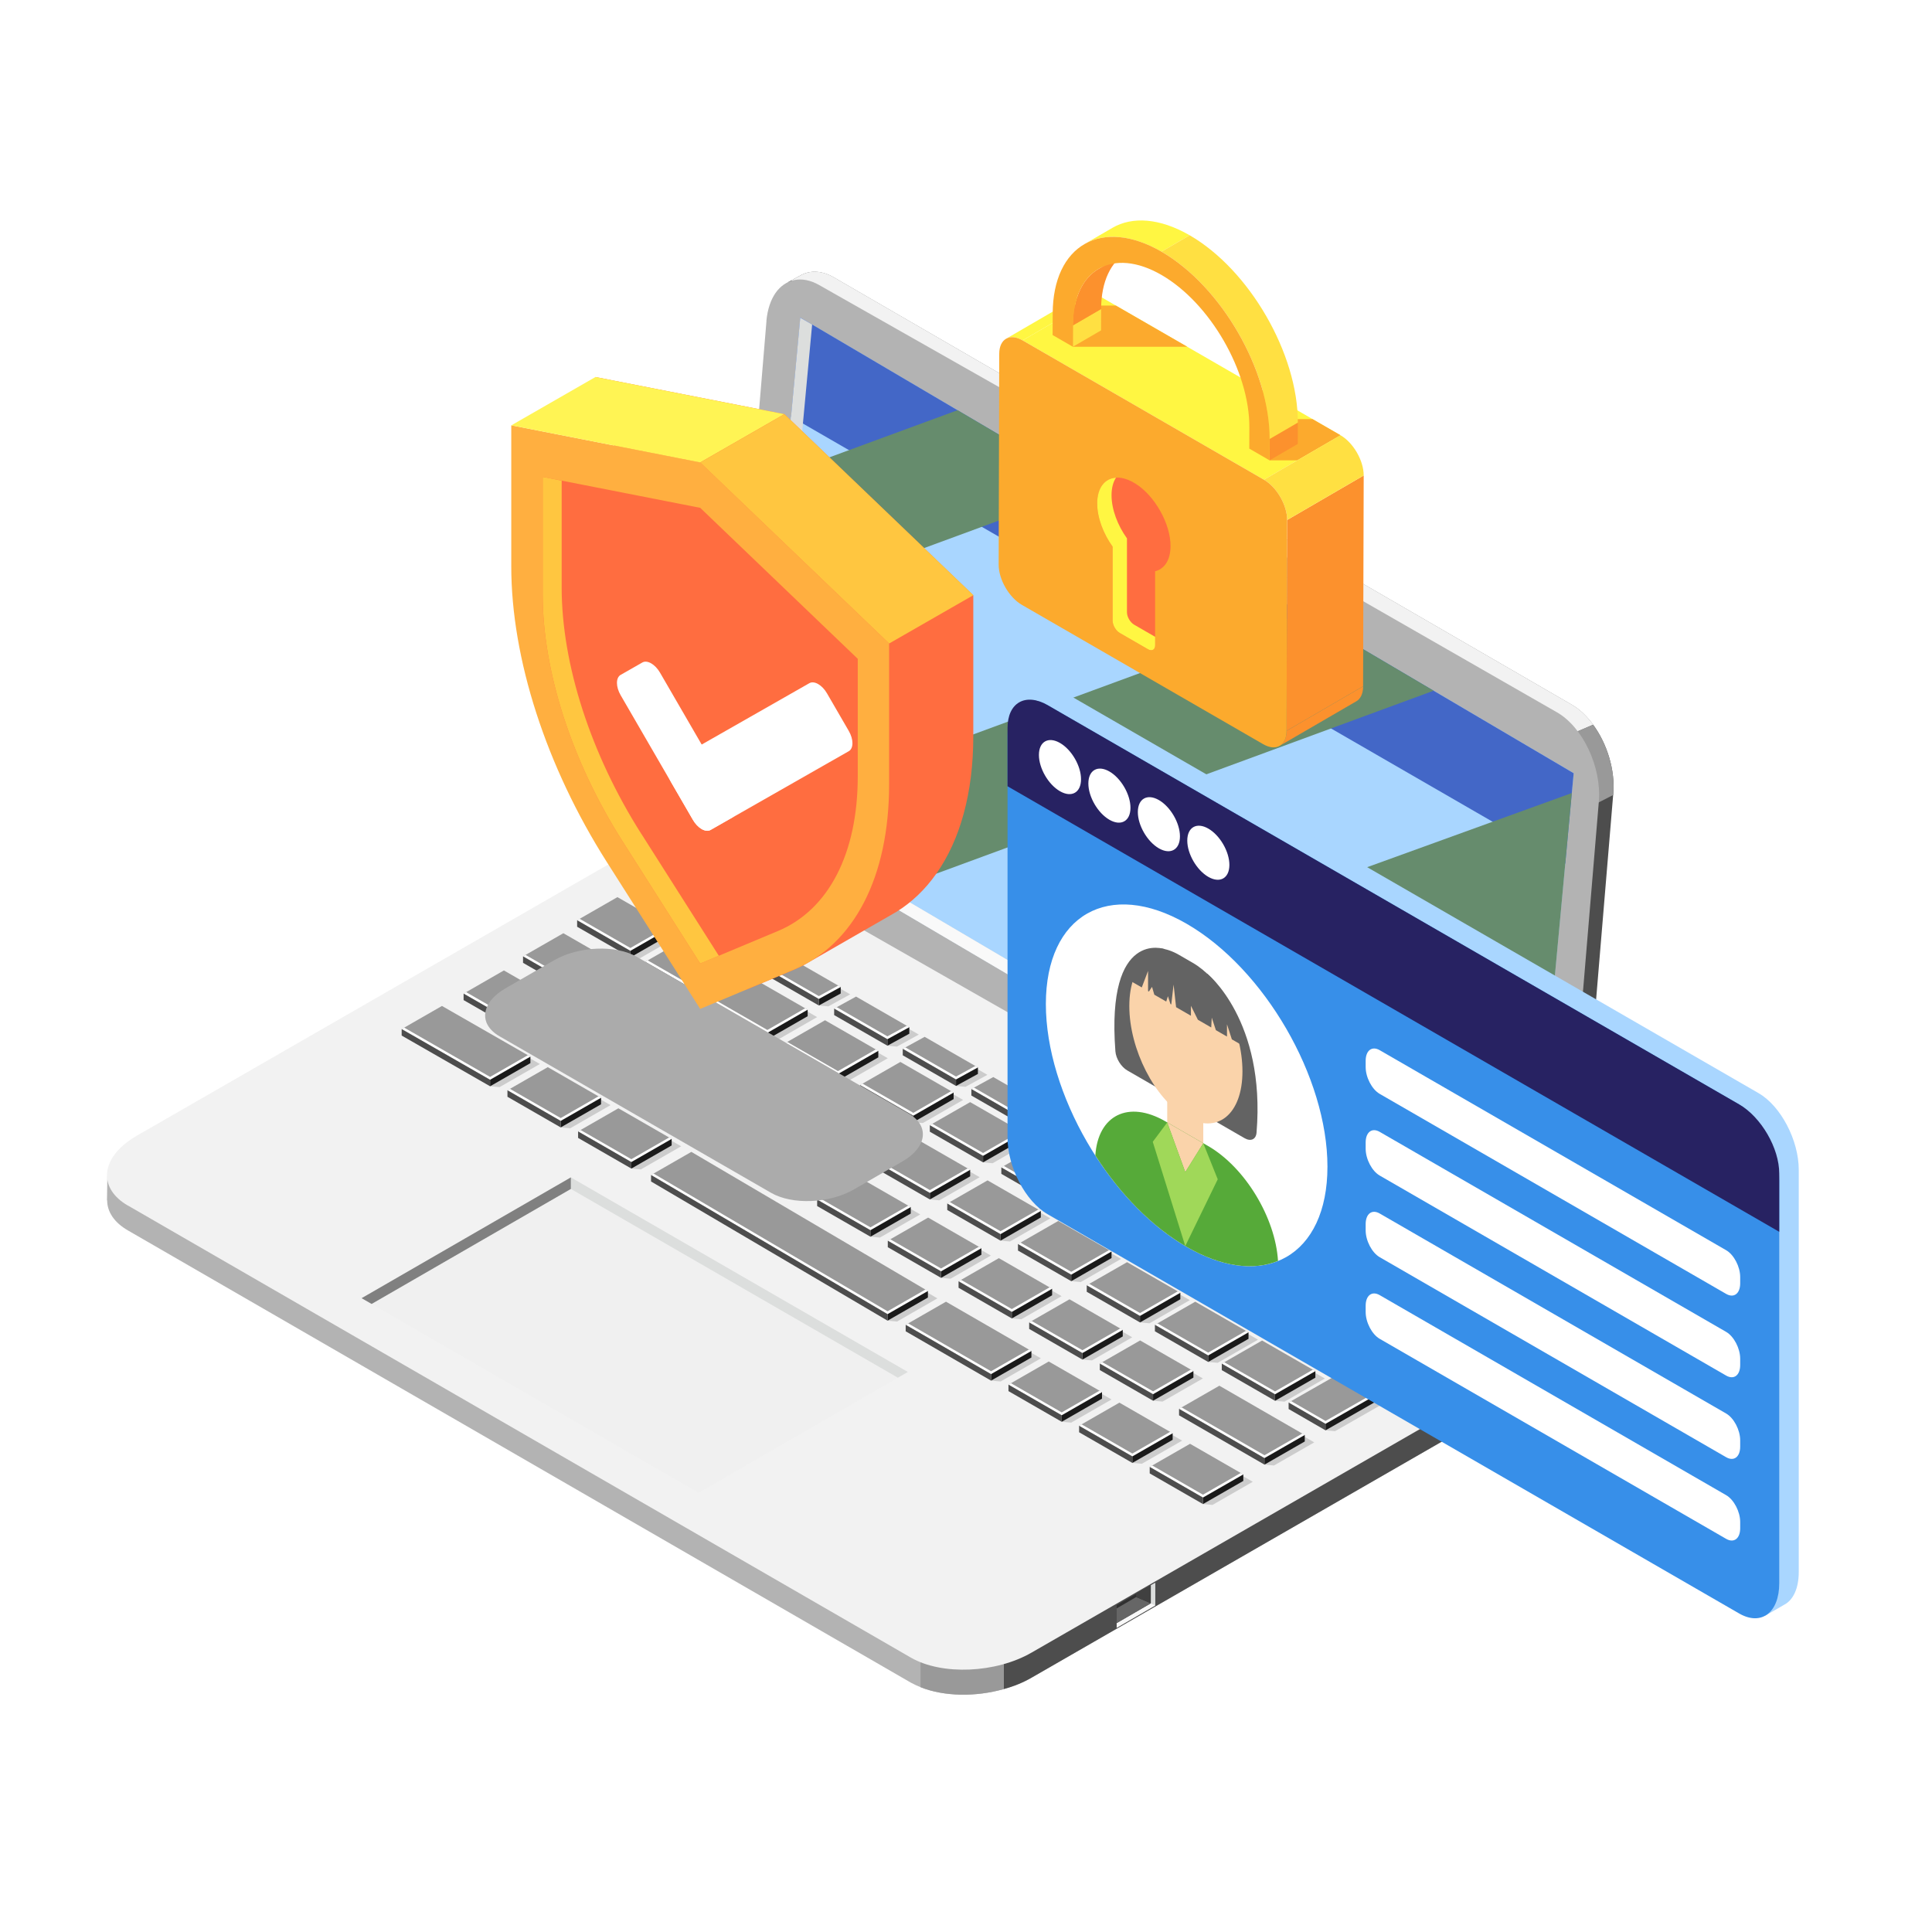<?xml version="1.0" encoding="UTF-8"?>
<svg xmlns="http://www.w3.org/2000/svg" version="1.1" viewBox="0 0 501 501">
  <!-- Generator: Adobe Illustrator 29.7.1, SVG Export Plug-In . SVG Version: 2.1.1 Build 8)  -->
  <defs>
    <style>
      .st0 {
        fill: #fff454;
      }

      .st1 {
        fill: #a0d859;
      }

      .st2 {
        fill: #4367c7;
      }

      .st3 {
        fill: #518e90;
      }

      .st4 {
        fill: #4d4d4d;
      }

      .st5 {
        fill: #fff;
      }

      .st6 {
        fill: #f0f0f0;
      }

      .st7 {
        fill: #668c6d;
        mix-blend-mode: screen;
      }

      .st8 {
        fill: #ff6d40;
      }

      .st9 {
        fill: #272262;
      }

      .st10 {
        fill: #303030;
      }

      .st11 {
        fill: #dcdedd;
      }

      .st12 {
        fill: #ffaf40;
      }

      .st13 {
        fill: #f9f9f9;
      }

      .st14 {
        fill: #ffe042;
      }

      .st15 {
        fill: #f2f2f2;
      }

      .st16 {
        fill: #404040;
      }

      .st17 {
        fill: #fcaa2d;
      }

      .st18 {
        isolation: isolate;
      }

      .st19 {
        fill: #636363;
      }

      .st20 {
        fill: #666;
      }

      .st21 {
        fill: #ababab;
        mix-blend-mode: multiply;
      }

      .st22 {
        fill: #333;
      }

      .st23 {
        fill: #fc912d;
      }

      .st24 {
        fill: #a9d6ff;
      }

      .st25 {
        fill: #1a1a1a;
      }

      .st26 {
        fill: #999;
      }

      .st27 {
        fill: #56aa39;
      }

      .st28 {
        fill: #ffc640;
      }

      .st29 {
        fill: #ccc;
      }

      .st30 {
        fill: #b3b3b3;
      }

      .st31 {
        fill: #fad3aa;
      }

      .st32 {
        fill: gray;
      }

      .st33 {
        fill: #fff642;
      }

      .st34 {
        fill: #378fe9;
      }
    </style>
  </defs>
  <g class="st18">
    <g id="Layer_1">
      <g>
        <g>
          <path class="st30" d="M399.75,349.22l-.06,4.81c-.39,3.26-2.95,6.64-7.59,9.33l-124.59,71.69c-2.17,1.26-4.6,2.25-7.2,2.95-7.25,2.09-15.49,1.95-21.57-.48-.87-.35-1.74-.74-2.52-1.17l-203.01-117.26c-3.64-2.08-5.42-4.9-5.42-7.81h-.05l.13-7.81,4.12,3.04c1-.87,2.13-1.65,3.43-2.43l124.59-71.69c9.29-5.34,23.3-5.95,31.33-1.3l135.14,78.03,67.87,39.19c.13.09.26.17.39.26l5.01.65Z"/>
          <path class="st4" d="M399.77,347.09l-.09,6.94c-.39,3.26-2.95,6.64-7.59,9.33l-124.59,71.69c-2.17,1.26-4.6,2.25-7.2,2.95v-128.88h66.18l67.87,39.19c.13.09.26.17.39.26l5.03-1.48Z"/>
          <g>
            <polygon class="st10" points="299.55 416.37 289.57 422.15 289.57 416.24 299.55 410.46 299.55 416.37"/>
            <polygon class="st13" points="298.43 415.76 298.43 411.11 299.55 410.46 299.55 416.37 289.57 422.15 289.57 420.89 298.43 415.76"/>
            <polygon class="st11" points="298.43 415.76 299.55 416.37 299.55 410.46 298.43 411.11 298.43 415.76"/>
            <polygon class="st20" points="298.43 415.76 294.62 414.14 289.57 417.09 289.57 420.89 298.43 415.76"/>
            <polygon class="st16" points="294.62 414.14 294.61 413.31 298.43 411.11 298.43 415.76 294.62 414.14"/>
          </g>
          <path class="st26" d="M238.72,416.64v20.88c6.06,2.44,14.32,2.54,21.59.48v-21.36h-21.59Z"/>
          <path class="st15" d="M33.18,312.62l203.03,117.23c8.03,4.63,22.04,4.05,31.3-1.31l89.8-51.68,34.8-20.03c3.07-1.79,5.23-3.85,6.47-6.01,2.47-4.33,1.13-8.96-4.23-12.05l-203.03-117.22c-8.02-4.63-22.04-4.05-31.3,1.31l-124.6,71.68c-.55.33-1.08.66-1.59,1.01-7.77,5.31-8.2,12.73-.65,17.09Z"/>
          <g>
            <polygon class="st6" points="181.16 387.09 93.78 336.64 148.03 305.32 235.41 355.77 181.16 387.09"/>
            <polygon class="st11" points="148.03 308.31 232.83 357.26 235.41 355.77 148.03 305.32 93.78 336.64 96.37 338.13 148.03 308.31"/>
            <polygon class="st32" points="148.03 308.31 148.03 305.32 93.78 336.64 96.37 338.13 148.03 308.31"/>
          </g>
          <g>
            <g>
              <polygon class="st29" points="311.06 376.31 300.61 382.31 311.11 388.35 311.95 390.03 314.42 390.25 324.87 384.25 311.06 376.31"/>
              <g>
                <polygon class="st26" points="311.95 388.35 298.14 380.4 308.6 374.4 322.41 382.35 311.95 388.35"/>
                <polygon class="st5" points="311.95 387.6 298.8 380.03 298.14 380.4 311.95 388.35 322.41 382.35 321.75 381.97 311.95 387.6"/>
                <polygon class="st25" points="322.41 382.35 322.41 384.03 311.95 390.03 311.95 388.35 322.41 382.35"/>
                <polygon class="st4" points="298.14 380.4 298.14 382.08 311.95 390.03 311.95 388.35 298.14 380.4"/>
              </g>
            </g>
            <g>
              <polygon class="st29" points="292.74 365.64 282.29 371.64 292.79 377.68 293.64 379.36 296.1 379.58 306.55 373.58 292.74 365.64"/>
              <g>
                <polygon class="st26" points="293.64 377.68 279.83 369.73 290.28 363.73 304.09 371.68 293.64 377.68"/>
                <polygon class="st5" points="293.64 376.93 280.48 369.36 279.83 369.73 293.64 377.68 304.09 371.68 303.44 371.3 293.64 376.93"/>
                <polygon class="st25" points="304.09 371.68 304.09 373.36 293.64 379.36 293.64 377.68 304.09 371.68"/>
                <polygon class="st4" points="279.83 369.73 279.83 371.41 293.64 379.36 293.64 377.68 279.83 369.73"/>
              </g>
            </g>
            <g>
              <polygon class="st29" points="274.43 354.97 263.97 360.97 274.47 367.01 275.32 368.69 277.78 368.91 288.24 362.91 274.43 354.97"/>
              <g>
                <polygon class="st26" points="275.32 367.01 261.51 359.06 271.96 353.06 285.77 361.01 275.32 367.01"/>
                <polygon class="st5" points="275.32 366.26 262.16 358.69 261.51 359.06 275.32 367.01 285.77 361.01 285.12 360.63 275.32 366.26"/>
                <polygon class="st25" points="285.77 361.01 285.77 362.69 275.32 368.69 275.32 367.01 285.77 361.01"/>
                <polygon class="st4" points="261.51 359.06 261.51 360.74 275.32 368.69 275.32 367.01 261.51 359.06"/>
              </g>
            </g>
            <g>
              <polygon class="st29" points="162.83 289.31 152.37 295.31 162.87 301.35 163.72 303.03 166.18 303.25 176.64 297.25 162.83 289.31"/>
              <g>
                <polygon class="st26" points="163.72 301.35 149.91 293.4 160.36 287.4 174.17 295.35 163.72 301.35"/>
                <polygon class="st5" points="163.72 300.6 150.56 293.03 149.91 293.4 163.72 301.35 174.17 295.35 173.52 294.97 163.72 300.6"/>
                <polygon class="st25" points="174.17 295.35 174.17 297.03 163.72 303.03 163.72 301.35 174.17 295.35"/>
                <polygon class="st4" points="149.91 293.4 149.91 295.08 163.72 303.03 163.72 301.35 149.91 293.4"/>
              </g>
            </g>
            <g>
              <polygon class="st29" points="144.51 278.64 134.06 284.64 144.56 290.68 145.4 292.36 147.87 292.58 158.32 286.58 144.51 278.64"/>
              <g>
                <polygon class="st26" points="145.4 290.68 131.59 282.73 142.05 276.73 155.86 284.68 145.4 290.68"/>
                <polygon class="st5" points="145.4 289.93 132.25 282.36 131.59 282.73 145.4 290.68 155.86 284.68 155.2 284.3 145.4 289.93"/>
                <polygon class="st25" points="155.86 284.68 155.86 286.36 145.4 292.36 145.4 290.68 155.86 284.68"/>
                <polygon class="st4" points="131.59 282.73 131.59 284.41 145.4 292.36 145.4 290.68 131.59 282.73"/>
              </g>
            </g>
            <g>
              <polygon class="st29" points="117.07 262.76 106.62 268.76 126.24 280.01 127.09 281.69 129.55 281.91 140 275.91 117.07 262.76"/>
              <g>
                <polygon class="st26" points="127.09 280.01 104.16 266.86 114.61 260.86 137.54 274.01 127.09 280.01"/>
                <polygon class="st5" points="127.09 279.26 104.81 266.48 104.16 266.86 127.09 280.01 137.54 274.01 136.89 273.63 127.09 279.26"/>
                <polygon class="st25" points="137.54 274.01 137.54 275.69 127.09 281.69 127.09 280.01 137.54 274.01"/>
                <polygon class="st4" points="104.16 266.86 104.16 268.54 127.09 281.69 127.09 280.01 104.16 266.86"/>
              </g>
            </g>
            <g>
              <polygon class="st29" points="247.77 339.46 237.32 345.46 256.16 356.34 257 358.02 259.47 358.24 269.92 352.24 247.77 339.46"/>
              <g>
                <polygon class="st26" points="257 356.34 234.86 343.55 245.31 337.55 267.46 350.34 257 356.34"/>
                <polygon class="st5" points="257 355.59 235.51 343.18 234.86 343.55 257 356.34 267.46 350.34 266.8 349.96 257 355.59"/>
                <polygon class="st25" points="267.46 350.34 267.46 352.02 257 358.02 257 356.34 267.46 350.34"/>
                <polygon class="st4" points="234.86 343.55 234.86 345.23 257 358.02 257 356.34 234.86 343.55"/>
              </g>
            </g>
            <g>
              <g>
                <polygon class="st29" points="224.82 306.98 214.37 312.98 224.87 319.02 225.72 320.7 228.18 320.92 238.63 314.92 224.82 306.98"/>
                <g>
                  <polygon class="st26" points="225.72 319.02 211.9 311.07 222.36 305.07 236.17 313.02 225.72 319.02"/>
                  <polygon class="st5" points="225.72 318.27 212.56 310.7 211.9 311.07 225.72 319.02 236.17 313.02 235.52 312.64 225.72 318.27"/>
                  <polygon class="st25" points="236.17 313.02 236.17 314.7 225.72 320.7 225.72 319.02 236.17 313.02"/>
                  <polygon class="st4" points="211.9 311.07 211.9 312.75 225.72 320.7 225.72 319.02 211.9 311.07"/>
                </g>
              </g>
              <g>
                <g>
                  <polygon class="st29" points="298.12 349.51 287.66 355.51 298.16 361.55 299.01 363.23 301.48 363.45 311.93 357.45 298.12 349.51"/>
                  <g>
                    <polygon class="st26" points="299.01 361.55 285.2 353.6 295.65 347.6 309.47 355.55 299.01 361.55"/>
                    <polygon class="st5" points="299.01 360.8 285.85 353.23 285.2 353.6 299.01 361.55 309.47 355.55 308.81 355.17 299.01 360.8"/>
                    <polygon class="st25" points="309.47 355.55 309.47 357.23 299.01 363.23 299.01 361.55 309.47 355.55"/>
                    <polygon class="st4" points="285.2 353.6 285.2 355.28 299.01 363.23 299.01 361.55 285.2 353.6"/>
                  </g>
                </g>
                <g>
                  <polygon class="st29" points="279.8 338.84 269.35 344.84 279.85 350.88 280.69 352.56 283.16 352.78 293.61 346.78 279.8 338.84"/>
                  <g>
                    <polygon class="st26" points="280.69 350.88 266.88 342.93 277.34 336.93 291.15 344.88 280.69 350.88"/>
                    <polygon class="st5" points="280.69 350.13 267.54 342.56 266.88 342.93 280.69 350.88 291.15 344.88 290.49 344.5 280.69 350.13"/>
                    <polygon class="st25" points="291.15 344.88 291.15 346.56 280.69 352.56 280.69 350.88 291.15 344.88"/>
                    <polygon class="st4" points="266.88 342.93 266.88 344.61 280.69 352.56 280.69 350.88 266.88 342.93"/>
                  </g>
                </g>
                <g>
                  <polygon class="st29" points="261.48 328.17 251.03 334.17 261.53 340.21 262.38 341.89 264.84 342.11 275.29 336.11 261.48 328.17"/>
                  <g>
                    <polygon class="st26" points="262.38 340.21 248.57 332.26 259.02 326.26 272.83 334.21 262.38 340.21"/>
                    <polygon class="st5" points="262.38 339.46 249.22 331.89 248.57 332.26 262.38 340.21 272.83 334.21 272.18 333.83 262.38 339.46"/>
                    <polygon class="st25" points="272.83 334.21 272.83 335.89 262.38 341.89 262.38 340.21 272.83 334.21"/>
                    <polygon class="st4" points="248.57 332.26 248.57 333.94 262.38 341.89 262.38 340.21 248.57 332.26"/>
                  </g>
                </g>
                <g>
                  <polygon class="st29" points="243.14 317.65 232.69 323.65 243.19 329.69 244.03 331.37 246.5 331.59 256.95 325.59 243.14 317.65"/>
                  <g>
                    <polygon class="st26" points="244.03 329.69 230.22 321.74 240.68 315.74 254.49 323.69 244.03 329.69"/>
                    <polygon class="st5" points="244.03 328.94 230.87 321.37 230.22 321.74 244.03 329.69 254.49 323.69 253.83 323.31 244.03 328.94"/>
                    <polygon class="st25" points="254.49 323.69 254.49 325.37 244.03 331.37 244.03 329.69 254.49 323.69"/>
                    <polygon class="st4" points="230.22 321.74 230.22 323.42 244.03 331.37 244.03 329.69 230.22 321.74"/>
                  </g>
                </g>
                <g>
                  <polygon class="st29" points="206.51 296.31 196.05 302.31 206.55 308.35 207.4 310.03 209.86 310.25 220.32 304.25 206.51 296.31"/>
                  <g>
                    <polygon class="st26" points="207.4 308.35 193.59 300.4 204.04 294.4 217.85 302.35 207.4 308.35"/>
                    <polygon class="st5" points="207.4 307.6 194.24 300.03 193.59 300.4 207.4 308.35 217.85 302.35 217.2 301.97 207.4 307.6"/>
                    <polygon class="st25" points="217.85 302.35 217.85 304.03 207.4 310.03 207.4 308.35 217.85 302.35"/>
                    <polygon class="st4" points="193.59 300.4 193.59 302.08 207.4 310.03 207.4 308.35 193.59 300.4"/>
                  </g>
                </g>
                <g>
                  <polygon class="st29" points="186.97 285.49 176.52 291.49 187.02 297.53 187.86 299.22 190.33 299.44 200.78 293.44 186.97 285.49"/>
                  <g>
                    <polygon class="st26" points="187.86 297.53 174.06 289.59 184.51 283.59 198.32 291.53 187.86 297.53"/>
                    <polygon class="st5" points="187.86 296.78 174.71 289.21 174.06 289.59 187.86 297.53 198.32 291.53 197.66 291.16 187.86 296.78"/>
                    <polygon class="st25" points="198.32 291.53 198.32 293.21 187.86 299.22 187.86 297.53 198.32 291.53"/>
                    <polygon class="st4" points="174.06 289.59 174.06 291.27 187.86 299.22 187.86 297.53 174.06 289.59"/>
                  </g>
                </g>
                <g>
                  <polygon class="st29" points="168.65 274.82 158.2 280.82 168.7 286.86 169.55 288.54 172.01 288.77 182.47 282.77 168.65 274.82"/>
                  <g>
                    <polygon class="st26" points="169.55 286.86 155.74 278.92 166.19 272.92 180 280.86 169.55 286.86"/>
                    <polygon class="st5" points="169.55 286.11 156.39 278.54 155.74 278.92 169.55 286.86 180 280.86 179.35 280.49 169.55 286.11"/>
                    <polygon class="st25" points="180 280.86 180 282.54 169.55 288.54 169.55 286.86 180 280.86"/>
                    <polygon class="st4" points="155.74 278.92 155.74 280.6 169.55 288.54 169.55 286.86 155.74 278.92"/>
                  </g>
                </g>
                <g>
                  <polygon class="st29" points="150.78 264.34 140.33 270.34 150.83 276.39 151.68 278.06 154.14 278.29 164.6 272.29 150.78 264.34"/>
                  <g>
                    <polygon class="st26" points="151.68 276.39 137.87 268.44 148.32 262.44 162.13 270.38 151.68 276.39"/>
                    <polygon class="st5" points="151.68 275.63 138.52 268.06 137.87 268.44 151.68 276.39 162.13 270.38 161.48 270.01 151.68 275.63"/>
                    <polygon class="st25" points="162.13 270.38 162.13 272.06 151.68 278.06 151.68 276.39 162.13 270.38"/>
                    <polygon class="st4" points="137.87 268.44 137.87 270.12 151.68 278.06 151.68 276.39 137.87 268.44"/>
                  </g>
                </g>
                <g>
                  <polygon class="st29" points="133.13 253.56 122.68 259.56 133.18 265.6 134.03 267.28 136.49 267.51 146.95 261.51 133.13 253.56"/>
                  <g>
                    <polygon class="st26" points="134.03 265.6 120.22 257.66 130.67 251.65 144.48 259.6 134.03 265.6"/>
                    <polygon class="st5" points="134.03 264.85 120.87 257.28 120.22 257.66 134.03 265.6 144.48 259.6 143.83 259.23 134.03 264.85"/>
                    <polygon class="st25" points="144.48 259.6 144.48 261.28 134.03 267.28 134.03 265.6 144.48 259.6"/>
                    <polygon class="st4" points="120.22 257.66 120.22 259.34 134.03 267.28 134.03 265.6 120.22 257.66"/>
                  </g>
                </g>
                <g>
                  <polygon class="st29" points="318.66 361.24 308.21 367.24 327.05 378.12 327.9 379.8 330.36 380.03 340.81 374.03 318.66 361.24"/>
                  <g>
                    <polygon class="st26" points="327.9 378.12 305.75 365.34 316.2 359.34 338.35 372.12 327.9 378.12"/>
                    <polygon class="st5" points="327.9 377.37 306.4 364.96 305.75 365.34 327.9 378.12 338.35 372.12 337.7 371.75 327.9 377.37"/>
                    <polygon class="st25" points="338.35 372.12 338.35 373.8 327.9 379.8 327.9 378.12 338.35 372.12"/>
                    <polygon class="st4" points="305.75 365.34 305.75 367.02 327.9 379.8 327.9 378.12 305.75 365.34"/>
                  </g>
                </g>
              </g>
            </g>
            <g>
              <g>
                <polygon class="st29" points="240.23 297.32 229.78 303.32 240.28 309.36 241.13 311.04 243.59 311.27 254.05 305.27 240.23 297.32"/>
                <g>
                  <polygon class="st26" points="241.13 309.36 227.32 301.42 237.77 295.42 251.58 303.36 241.13 309.36"/>
                  <polygon class="st5" points="241.13 308.61 227.97 301.04 227.32 301.42 241.13 309.36 251.58 303.36 250.93 302.99 241.13 308.61"/>
                  <polygon class="st25" points="251.58 303.36 251.58 305.04 241.13 311.04 241.13 309.36 251.58 303.36"/>
                  <polygon class="st4" points="227.32 301.42 227.32 303.1 241.13 311.04 241.13 309.36 227.32 301.42"/>
                </g>
              </g>
              <g>
                <g>
                  <polygon class="st29" points="312.41 339.46 301.95 345.46 312.46 351.5 313.3 353.18 315.77 353.4 326.22 347.4 312.41 339.46"/>
                  <g>
                    <polygon class="st26" points="313.3 351.5 299.49 343.55 309.95 337.55 323.76 345.5 313.3 351.5"/>
                    <polygon class="st5" points="313.3 350.75 300.15 343.18 299.49 343.55 313.3 351.5 323.76 345.5 323.1 345.12 313.3 350.75"/>
                    <polygon class="st25" points="323.76 345.5 323.76 347.18 313.3 353.18 313.3 351.5 323.76 345.5"/>
                    <polygon class="st4" points="299.49 343.55 299.49 345.23 313.3 353.18 313.3 351.5 299.49 343.55"/>
                  </g>
                </g>
                <g>
                  <polygon class="st29" points="329.75 349.53 319.29 355.53 329.8 361.57 330.64 363.25 333.1 363.47 343.56 357.47 329.75 349.53"/>
                  <g>
                    <polygon class="st26" points="330.64 361.57 316.83 353.62 327.28 347.62 341.1 355.57 330.64 361.57"/>
                    <polygon class="st5" points="330.64 360.82 317.48 353.25 316.83 353.62 330.64 361.57 341.1 355.57 340.44 355.19 330.64 360.82"/>
                    <polygon class="st25" points="341.1 355.57 341.1 357.25 330.64 363.25 330.64 361.57 341.1 355.57"/>
                    <polygon class="st4" points="316.83 353.62 316.83 355.3 330.64 363.25 330.64 361.57 316.83 353.62"/>
                  </g>
                </g>
                <g>
                  <polygon class="st29" points="294.73 329.2 284.28 335.2 294.78 341.25 295.62 342.93 298.09 343.15 308.54 337.15 294.73 329.2"/>
                  <g>
                    <polygon class="st26" points="295.62 341.25 281.81 333.3 292.27 327.3 306.08 335.25 295.62 341.25"/>
                    <polygon class="st5" points="295.62 340.49 282.47 332.92 281.81 333.3 295.62 341.25 306.08 335.25 305.42 334.87 295.62 340.49"/>
                    <polygon class="st25" points="306.08 335.25 306.08 336.92 295.62 342.93 295.62 341.25 306.08 335.25"/>
                    <polygon class="st4" points="281.81 333.3 281.81 334.98 295.62 342.93 295.62 341.25 281.81 333.3"/>
                  </g>
                </g>
                <g>
                  <polygon class="st29" points="276.9 318.51 266.44 324.51 276.95 330.55 277.79 332.23 280.25 332.46 290.71 326.46 276.9 318.51"/>
                  <g>
                    <polygon class="st26" points="277.79 330.55 263.98 322.61 274.43 316.61 288.24 324.55 277.79 330.55"/>
                    <polygon class="st5" points="277.79 329.8 264.64 322.23 263.98 322.61 277.79 330.55 288.24 324.55 287.59 324.18 277.79 329.8"/>
                    <polygon class="st25" points="288.24 324.55 288.24 326.23 277.79 332.23 277.79 330.55 288.24 324.55"/>
                    <polygon class="st4" points="263.98 322.61 263.98 324.29 277.79 332.23 277.79 330.55 263.98 322.61"/>
                  </g>
                </g>
                <g>
                  <polygon class="st29" points="258.55 307.99 248.1 313.99 258.6 320.04 259.45 321.72 261.91 321.94 272.36 315.94 258.55 307.99"/>
                  <g>
                    <polygon class="st26" points="259.45 320.04 245.64 312.09 256.09 306.09 269.9 314.03 259.45 320.04"/>
                    <polygon class="st5" points="259.45 319.28 246.29 311.71 245.64 312.09 259.45 320.04 269.9 314.03 269.25 313.66 259.45 319.28"/>
                    <polygon class="st25" points="269.9 314.03 269.9 315.71 259.45 321.72 259.45 320.04 269.9 314.03"/>
                    <polygon class="st4" points="245.64 312.09 245.64 313.77 259.45 321.72 259.45 320.04 245.64 312.09"/>
                  </g>
                </g>
                <g>
                  <polygon class="st29" points="221.92 286.65 211.47 292.65 221.97 298.69 222.81 300.38 225.28 300.6 235.73 294.6 221.92 286.65"/>
                  <g>
                    <polygon class="st26" points="222.81 298.69 209 290.75 219.46 284.75 233.27 292.69 222.81 298.69"/>
                    <polygon class="st5" points="222.81 297.94 209.66 290.37 209 290.75 222.81 298.69 233.27 292.69 232.61 292.32 222.81 297.94"/>
                    <polygon class="st25" points="233.27 292.69 233.27 294.37 222.81 300.38 222.81 298.69 233.27 292.69"/>
                    <polygon class="st4" points="209 290.75 209 292.43 222.81 300.38 222.81 298.69 209 290.75"/>
                  </g>
                </g>
                <g>
                  <polygon class="st29" points="202.38 275.84 191.93 281.84 202.43 287.88 203.28 289.56 205.74 289.78 216.19 283.78 202.38 275.84"/>
                  <g>
                    <polygon class="st26" points="203.28 287.88 189.47 279.93 199.92 273.93 213.73 281.88 203.28 287.88"/>
                    <polygon class="st5" points="203.28 287.13 190.12 279.56 189.47 279.93 203.28 287.88 213.73 281.88 213.08 281.5 203.28 287.13"/>
                    <polygon class="st25" points="213.73 281.88 213.73 283.56 203.28 289.56 203.28 287.88 213.73 281.88"/>
                    <polygon class="st4" points="189.47 279.93 189.47 281.61 203.28 289.56 203.28 287.88 189.47 279.93"/>
                  </g>
                </g>
                <g>
                  <polygon class="st29" points="184.07 265.17 173.61 271.17 184.11 277.21 184.96 278.89 187.42 279.11 197.88 273.11 184.07 265.17"/>
                  <g>
                    <polygon class="st26" points="184.96 277.21 171.15 269.26 181.61 263.26 195.42 271.21 184.96 277.21"/>
                    <polygon class="st5" points="184.96 276.46 171.8 268.89 171.15 269.26 184.96 277.21 195.42 271.21 194.76 270.83 184.96 276.46"/>
                    <polygon class="st25" points="195.42 271.21 195.42 272.89 184.96 278.89 184.96 277.21 195.42 271.21"/>
                    <polygon class="st4" points="171.15 269.26 171.15 270.94 184.96 278.89 184.96 277.21 171.15 269.26"/>
                  </g>
                </g>
                <g>
                  <polygon class="st29" points="166.2 254.69 155.75 260.69 166.25 266.73 167.09 268.41 169.56 268.63 180.01 262.63 166.2 254.69"/>
                  <g>
                    <polygon class="st26" points="167.09 266.73 153.28 258.78 163.74 252.78 177.55 260.73 167.09 266.73"/>
                    <polygon class="st5" points="167.09 265.98 153.94 258.41 153.28 258.78 167.09 266.73 177.55 260.73 176.89 260.35 167.09 265.98"/>
                    <polygon class="st25" points="177.55 260.73 177.55 262.41 167.09 268.41 167.09 266.73 177.55 260.73"/>
                    <polygon class="st4" points="153.28 258.78 153.28 260.46 167.09 268.41 167.09 266.73 153.28 258.78"/>
                  </g>
                </g>
                <g>
                  <polygon class="st29" points="148.55 243.9 138.1 249.91 148.6 255.95 149.44 257.63 151.91 257.85 162.36 251.85 148.55 243.9"/>
                  <g>
                    <polygon class="st26" points="149.44 255.95 135.63 248 146.09 242 159.9 249.95 149.44 255.95"/>
                    <polygon class="st5" points="149.44 255.2 136.29 247.63 135.63 248 149.44 255.95 159.9 249.95 159.24 249.57 149.44 255.2"/>
                    <polygon class="st25" points="159.9 249.95 159.9 251.63 149.44 257.63 149.44 255.95 159.9 249.95"/>
                    <polygon class="st4" points="135.63 248 135.63 249.68 149.44 257.63 149.44 255.95 135.63 248"/>
                  </g>
                </g>
                <g>
                  <polygon class="st29" points="326.43 330.09 315.98 336.09 326.48 342.14 327.33 343.81 329.79 344.04 340.24 338.04 326.43 330.09"/>
                  <g>
                    <polygon class="st26" points="327.33 342.14 313.52 334.19 323.97 328.19 337.78 336.14 327.33 342.14"/>
                    <polygon class="st5" points="327.33 341.38 314.17 333.81 313.52 334.19 327.33 342.14 337.78 336.14 337.13 335.76 327.33 341.38"/>
                    <polygon class="st25" points="337.78 336.14 337.78 337.81 327.33 343.81 327.33 342.14 337.78 336.14"/>
                    <polygon class="st4" points="313.52 334.19 313.52 335.87 327.33 343.81 327.33 342.14 313.52 334.19"/>
                  </g>
                </g>
                <g>
                  <polygon class="st29" points="343.77 340.16 333.32 346.16 343.82 352.21 344.67 353.89 347.13 354.11 357.58 348.11 343.77 340.16"/>
                  <g>
                    <polygon class="st26" points="344.66 352.21 330.85 344.26 341.31 338.26 355.12 346.2 344.66 352.21"/>
                    <polygon class="st5" points="344.67 351.45 331.51 343.88 330.85 344.26 344.67 352.21 355.12 346.2 354.47 345.83 344.67 351.45"/>
                    <polygon class="st25" points="355.12 346.2 355.12 347.89 344.66 353.89 344.66 352.21 355.12 346.2"/>
                    <polygon class="st4" points="330.85 344.26 330.85 345.94 344.66 353.89 344.66 352.21 330.85 344.26"/>
                  </g>
                </g>
                <g>
                  <g>
                    <polygon class="st29" points="171.08 229.04 165.41 232.16 175.91 238.2 176.76 239.88 179.22 240.1 184.9 236.99 171.08 229.04"/>
                    <g>
                      <polygon class="st26" points="176.76 238.2 162.95 230.25 168.62 227.14 182.43 235.08 176.76 238.2"/>
                      <polygon class="st5" points="176.76 237.45 163.6 229.88 162.95 230.25 176.76 238.2 182.43 235.08 181.78 234.71 176.76 237.45"/>
                      <polygon class="st25" points="182.43 235.08 182.43 236.76 176.76 239.88 176.76 238.2 182.43 235.08"/>
                      <polygon class="st4" points="162.95 230.25 162.95 231.93 176.76 239.88 176.76 238.2 162.95 230.25"/>
                    </g>
                  </g>
                  <g>
                    <polygon class="st29" points="188.87 239.47 183.2 242.59 193.7 248.63 194.55 250.31 197.01 250.53 202.68 247.42 188.87 239.47"/>
                    <g>
                      <polygon class="st26" points="194.55 248.63 180.74 240.68 186.41 237.57 200.22 245.52 194.55 248.63"/>
                      <polygon class="st5" points="194.55 247.88 181.39 240.31 180.74 240.68 194.55 248.63 200.22 245.52 199.57 245.14 194.55 247.88"/>
                      <polygon class="st25" points="200.22 245.52 200.22 247.2 194.55 250.31 194.55 248.63 200.22 245.52"/>
                      <polygon class="st4" points="180.74 240.68 180.74 242.36 194.55 250.31 194.55 248.63 180.74 240.68"/>
                    </g>
                  </g>
                  <g>
                    <polygon class="st29" points="206.66 249.91 200.99 253.02 211.49 259.06 212.34 260.74 214.8 260.97 220.47 257.85 206.66 249.91"/>
                    <g>
                      <polygon class="st26" points="212.34 259.06 198.53 251.11 204.2 248 218.01 255.95 212.34 259.06"/>
                      <polygon class="st5" points="212.34 258.31 199.18 250.74 198.53 251.11 212.34 259.06 218.01 255.95 217.36 255.57 212.34 258.31"/>
                      <polygon class="st25" points="218.01 255.95 218.01 257.63 212.34 260.74 212.34 259.06 218.01 255.95"/>
                      <polygon class="st4" points="198.53 251.11 198.53 252.79 212.34 260.74 212.34 259.06 198.53 251.11"/>
                    </g>
                  </g>
                  <g>
                    <polygon class="st29" points="224.45 260.34 218.78 263.45 229.28 269.49 230.12 271.17 232.59 271.4 238.26 268.28 224.45 260.34"/>
                    <g>
                      <polygon class="st26" points="230.12 269.49 216.31 261.55 221.99 258.43 235.8 266.38 230.12 269.49"/>
                      <polygon class="st5" points="230.12 268.74 216.97 261.17 216.31 261.55 230.12 269.49 235.8 266.38 235.15 266 230.12 268.74"/>
                      <polygon class="st25" points="235.8 266.38 235.8 268.06 230.12 271.17 230.12 269.49 235.8 266.38"/>
                      <polygon class="st4" points="216.31 261.55 216.31 263.23 230.12 271.17 230.12 269.49 216.31 261.55"/>
                    </g>
                  </g>
                  <g>
                    <polygon class="st29" points="242.24 270.77 236.57 273.88 247.07 279.93 247.91 281.6 250.38 281.83 256.05 278.72 242.24 270.77"/>
                    <g>
                      <polygon class="st26" points="247.91 279.93 234.1 271.98 239.78 268.87 253.59 276.81 247.91 279.93"/>
                      <polygon class="st5" points="247.91 279.17 234.76 271.6 234.1 271.98 247.91 279.93 253.59 276.81 252.93 276.43 247.91 279.17"/>
                      <polygon class="st25" points="253.59 276.81 253.59 278.49 247.91 281.6 247.91 279.93 253.59 276.81"/>
                      <polygon class="st4" points="234.1 271.98 234.1 273.66 247.91 281.6 247.91 279.93 234.1 271.98"/>
                    </g>
                  </g>
                  <g>
                    <polygon class="st29" points="260.03 281.2 254.35 284.31 264.86 290.36 265.7 292.04 268.17 292.26 273.84 289.15 260.03 281.2"/>
                    <g>
                      <polygon class="st26" points="265.7 290.36 251.89 282.41 257.57 279.3 271.38 287.24 265.7 290.36"/>
                      <polygon class="st5" points="265.7 289.6 252.55 282.03 251.89 282.41 265.7 290.36 271.38 287.24 270.73 286.87 265.7 289.6"/>
                      <polygon class="st25" points="271.38 287.24 271.38 288.92 265.7 292.04 265.7 290.36 271.38 287.24"/>
                      <polygon class="st4" points="251.89 282.41 251.89 284.09 265.7 292.04 265.7 290.36 251.89 282.41"/>
                    </g>
                  </g>
                  <g>
                    <polygon class="st29" points="277.82 291.63 272.15 294.75 282.65 300.79 283.49 302.47 285.96 302.69 291.63 299.58 277.82 291.63"/>
                    <g>
                      <polygon class="st26" points="283.49 300.79 269.68 292.84 275.36 289.73 289.17 297.67 283.49 300.79"/>
                      <polygon class="st5" points="283.49 300.03 270.33 292.46 269.68 292.84 283.49 300.79 289.17 297.67 288.51 297.3 283.49 300.03"/>
                      <polygon class="st25" points="289.17 297.67 289.17 299.35 283.49 302.47 283.49 300.79 289.17 297.67"/>
                      <polygon class="st4" points="269.68 292.84 269.68 294.52 283.49 302.47 283.49 300.79 269.68 292.84"/>
                    </g>
                  </g>
                  <g>
                    <polygon class="st29" points="295.61 302.06 289.93 305.18 300.43 311.22 301.28 312.9 303.74 313.12 309.42 310.01 295.61 302.06"/>
                    <g>
                      <polygon class="st26" points="301.28 311.22 287.47 303.27 293.14 300.16 306.96 308.1 301.28 311.22"/>
                      <polygon class="st5" points="301.28 310.47 288.12 302.9 287.47 303.27 301.28 311.22 306.96 308.1 306.3 307.73 301.28 310.47"/>
                      <polygon class="st25" points="306.96 308.1 306.96 309.79 301.28 312.9 301.28 311.22 306.96 308.1"/>
                      <polygon class="st4" points="287.47 303.27 287.47 304.95 301.28 312.9 301.28 311.22 287.47 303.27"/>
                    </g>
                  </g>
                  <g>
                    <polygon class="st29" points="313.4 312.49 307.72 315.61 318.22 321.65 319.07 323.33 321.53 323.55 327.21 320.44 313.4 312.49"/>
                    <g>
                      <polygon class="st26" points="319.07 321.65 305.26 313.7 310.93 310.59 324.75 318.54 319.07 321.65"/>
                      <polygon class="st5" points="319.07 320.9 305.91 313.33 305.26 313.7 319.07 321.65 324.75 318.54 324.09 318.16 319.07 320.9"/>
                      <polygon class="st25" points="324.75 318.54 324.75 320.22 319.07 323.33 319.07 321.65 324.75 318.54"/>
                      <polygon class="st4" points="305.26 313.7 305.26 315.38 319.07 323.33 319.07 321.65 305.26 313.7"/>
                    </g>
                  </g>
                  <g>
                    <polygon class="st29" points="331.19 322.93 325.51 326.04 336.01 332.08 336.86 333.76 339.32 333.99 345 330.87 331.19 322.93"/>
                    <g>
                      <polygon class="st26" points="336.86 332.08 323.05 324.13 328.72 321.02 342.54 328.97 336.86 332.08"/>
                      <polygon class="st5" points="336.86 331.33 323.7 323.76 323.05 324.13 336.86 332.08 342.54 328.97 341.88 328.59 336.86 331.33"/>
                      <polygon class="st25" points="342.54 328.97 342.54 330.65 336.86 333.76 336.86 332.08 342.54 328.97"/>
                      <polygon class="st4" points="323.05 324.13 323.05 325.81 336.86 333.76 336.86 332.08 323.05 324.13"/>
                    </g>
                  </g>
                  <g>
                    <polygon class="st29" points="348.98 333.36 343.3 336.47 353.8 342.51 354.65 344.19 357.11 344.42 362.79 341.3 348.98 333.36"/>
                    <g>
                      <polygon class="st26" points="354.65 342.51 340.84 334.57 346.51 331.45 360.32 339.4 354.65 342.51"/>
                      <polygon class="st5" points="354.65 341.76 341.49 334.19 340.84 334.57 354.65 342.51 360.32 339.4 359.67 339.02 354.65 341.76"/>
                      <polygon class="st25" points="360.32 339.4 360.32 341.08 354.65 344.19 354.65 342.51 360.32 339.4"/>
                      <polygon class="st4" points="340.84 334.57 340.84 336.25 354.65 344.19 354.65 342.51 340.84 334.57"/>
                    </g>
                  </g>
                  <g>
                    <polygon class="st29" points="366.76 343.79 361.09 346.9 371.59 352.94 372.44 354.62 374.9 354.85 380.58 351.73 366.76 343.79"/>
                    <g>
                      <polygon class="st26" points="372.44 352.94 358.63 345 364.3 341.89 378.11 349.83 372.44 352.94"/>
                      <polygon class="st5" points="372.44 352.19 359.28 344.62 358.63 345 372.44 352.94 378.11 349.83 377.46 349.46 372.44 352.19"/>
                      <polygon class="st25" points="378.11 349.83 378.11 351.51 372.44 354.62 372.44 352.94 378.11 349.83"/>
                      <polygon class="st4" points="358.63 345 358.63 346.68 372.44 354.62 372.44 352.94 358.63 345"/>
                    </g>
                  </g>
                </g>
                <g>
                  <polygon class="st29" points="308.75 319.84 298.3 325.84 308.8 331.88 309.65 333.56 312.11 333.79 322.56 327.78 308.75 319.84"/>
                  <g>
                    <polygon class="st26" points="309.65 331.88 295.84 323.93 306.29 317.93 320.1 325.88 309.65 331.88"/>
                    <polygon class="st5" points="309.65 331.13 296.49 323.56 295.84 323.93 309.65 331.88 320.1 325.88 319.45 325.5 309.65 331.13"/>
                    <polygon class="st25" points="320.1 325.88 320.1 327.56 309.65 333.56 309.65 331.88 320.1 325.88"/>
                    <polygon class="st4" points="295.84 323.93 295.84 325.61 309.65 333.56 309.65 331.88 295.84 323.93"/>
                  </g>
                </g>
                <g>
                  <polygon class="st29" points="290.92 309.15 280.47 315.15 290.97 321.19 291.81 322.87 294.28 323.1 304.73 317.09 290.92 309.15"/>
                  <g>
                    <polygon class="st26" points="291.81 321.19 278 313.24 288.46 307.24 302.27 315.19 291.81 321.19"/>
                    <polygon class="st5" points="291.81 320.44 278.66 312.87 278 313.24 291.81 321.19 302.27 315.19 301.61 314.81 291.81 320.44"/>
                    <polygon class="st25" points="302.27 315.19 302.27 316.87 291.81 322.87 291.81 321.19 302.27 315.19"/>
                    <polygon class="st4" points="278 313.24 278 314.92 291.81 322.87 291.81 321.19 278 313.24"/>
                  </g>
                </g>
                <g>
                  <polygon class="st29" points="272.57 298.63 262.12 304.63 272.62 310.67 273.47 312.35 275.93 312.58 286.39 306.57 272.57 298.63"/>
                  <g>
                    <polygon class="st26" points="273.47 310.67 259.66 302.73 270.11 296.72 283.92 304.67 273.47 310.67"/>
                    <polygon class="st5" points="273.47 309.92 260.31 302.35 259.66 302.73 273.47 310.67 283.92 304.67 283.27 304.29 273.47 309.92"/>
                    <polygon class="st25" points="283.92 304.67 283.92 306.35 273.47 312.35 273.47 310.67 283.92 304.67"/>
                    <polygon class="st4" points="259.66 302.73 259.66 304.4 273.47 312.35 273.47 310.67 259.66 302.73"/>
                  </g>
                </g>
                <g>
                  <polygon class="st29" points="254.04 287.7 243.59 293.7 254.09 299.74 254.93 301.42 257.4 301.65 267.85 295.64 254.04 287.7"/>
                  <g>
                    <polygon class="st26" points="254.93 299.74 241.12 291.79 251.58 285.8 265.39 293.74 254.93 299.74"/>
                    <polygon class="st5" points="254.93 298.99 241.78 291.42 241.12 291.79 254.93 299.74 265.39 293.74 264.73 293.36 254.93 298.99"/>
                    <polygon class="st25" points="265.39 293.74 265.39 295.42 254.93 301.42 254.93 299.74 265.39 293.74"/>
                    <polygon class="st4" points="241.12 291.79 241.12 293.47 254.93 301.42 254.93 299.74 241.12 291.79"/>
                  </g>
                </g>
                <g>
                  <polygon class="st29" points="235.94 277.29 225.49 283.29 235.99 289.33 236.84 291.01 239.3 291.23 249.75 285.23 235.94 277.29"/>
                  <g>
                    <polygon class="st26" points="236.84 289.33 223.03 281.38 233.48 275.38 247.29 283.33 236.84 289.33"/>
                    <polygon class="st5" points="236.84 288.58 223.68 281.01 223.03 281.38 236.84 289.33 247.29 283.33 246.64 282.95 236.84 288.58"/>
                    <polygon class="st25" points="247.29 283.33 247.29 285.01 236.84 291.01 236.84 289.33 247.29 283.33"/>
                    <polygon class="st4" points="223.03 281.38 223.03 283.06 236.84 291.01 236.84 289.33 223.03 281.38"/>
                  </g>
                </g>
                <g>
                  <polygon class="st29" points="216.41 266.47 205.95 272.47 216.46 278.52 217.3 280.2 219.77 280.42 230.22 274.42 216.41 266.47"/>
                  <g>
                    <polygon class="st26" points="217.3 278.52 203.49 270.57 213.94 264.57 227.76 272.51 217.3 278.52"/>
                    <polygon class="st5" points="217.3 277.76 204.14 270.19 203.49 270.57 217.3 278.52 227.76 272.51 227.1 272.14 217.3 277.76"/>
                    <polygon class="st25" points="227.76 272.51 227.76 274.19 217.3 280.2 217.3 278.52 227.76 272.51"/>
                    <polygon class="st4" points="203.49 270.57 203.49 272.25 217.3 280.2 217.3 278.52 203.49 270.57"/>
                  </g>
                </g>
                <g>
                  <polygon class="st29" points="198.09 255.8 187.64 261.8 198.14 267.85 198.99 269.52 201.45 269.75 211.9 263.75 198.09 255.8"/>
                  <g>
                    <polygon class="st26" points="198.99 267.85 185.18 259.9 195.63 253.9 209.44 261.84 198.99 267.85"/>
                    <polygon class="st5" points="198.99 267.09 185.83 259.52 185.18 259.9 198.99 267.85 209.44 261.84 208.78 261.47 198.99 267.09"/>
                    <polygon class="st25" points="209.44 261.84 209.44 263.52 198.99 269.52 198.99 267.85 209.44 261.84"/>
                    <polygon class="st4" points="185.18 259.9 185.18 261.58 198.99 269.52 198.99 267.85 185.18 259.9"/>
                  </g>
                </g>
                <g>
                  <polygon class="st29" points="180.22 245.32 169.77 251.32 180.27 257.37 181.12 259.05 183.58 259.27 194.03 253.27 180.22 245.32"/>
                  <g>
                    <polygon class="st26" points="181.12 257.37 167.31 249.42 177.76 243.42 191.57 251.37 181.12 257.37"/>
                    <polygon class="st5" points="181.12 256.61 167.96 249.04 167.31 249.42 181.12 257.37 191.57 251.37 190.92 250.99 181.12 256.61"/>
                    <polygon class="st25" points="191.57 251.37 191.57 253.05 181.12 259.05 181.12 257.37 191.57 251.37"/>
                    <polygon class="st4" points="167.31 249.42 167.31 251.1 181.12 259.05 181.12 257.37 167.31 249.42"/>
                  </g>
                </g>
                <g>
                  <polygon class="st29" points="162.57 234.54 152.12 240.54 162.62 246.58 163.47 248.26 165.93 248.49 176.38 242.49 162.57 234.54"/>
                  <g>
                    <polygon class="st26" points="163.47 246.58 149.66 238.64 160.11 232.64 173.92 240.58 163.47 246.58"/>
                    <polygon class="st5" points="163.47 245.83 150.31 238.26 149.66 238.64 163.47 246.58 173.92 240.58 173.27 240.21 163.47 245.83"/>
                    <polygon class="st25" points="173.92 240.58 173.92 242.26 163.47 248.26 163.47 246.58 173.92 240.58"/>
                    <polygon class="st4" points="149.66 238.64 149.66 240.32 163.47 248.26 163.47 246.58 149.66 238.64"/>
                  </g>
                </g>
                <g>
                  <polygon class="st29" points="362.49 350.84 336.62 365.61 342.88 369.23 343.73 370.91 346.19 371.13 372.06 356.37 362.49 350.84"/>
                  <g>
                    <polygon class="st26" points="343.73 369.23 334.16 363.7 360.03 348.94 369.6 354.47 343.73 369.23"/>
                    <polygon class="st5" points="343.73 368.48 334.81 363.33 334.16 363.7 343.73 369.23 369.6 354.47 368.95 354.09 343.73 368.48"/>
                    <polygon class="st25" points="369.6 354.47 369.6 356.14 343.73 370.91 343.73 369.23 369.6 354.47"/>
                    <polygon class="st4" points="334.16 363.7 334.16 365.38 343.73 370.91 343.73 369.23 334.16 363.7"/>
                  </g>
                </g>
              </g>
            </g>
            <g>
              <polygon class="st29" points="181.75 300.61 171.29 306.61 229.31 340.79 230.16 342.47 232.62 342.7 243.08 336.69 181.75 300.61"/>
              <g>
                <polygon class="st26" points="230.16 340.79 168.83 304.7 179.28 298.7 240.62 334.79 230.16 340.79"/>
                <polygon class="st5" points="230.16 340.04 169.48 304.33 168.83 304.7 230.16 340.79 240.62 334.79 239.96 334.41 230.16 340.04"/>
                <polygon class="st25" points="240.62 334.79 240.62 336.47 230.16 342.47 230.16 340.79 240.62 334.79"/>
                <polygon class="st4" points="168.83 304.7 168.83 306.38 230.16 342.47 230.16 340.79 168.83 304.7"/>
              </g>
            </g>
          </g>
          <g>
            <g>
              <path class="st4" d="M204.24,73.24l1.6.3,3.35.63c-.1.34-.2.7-.3,1.06-.22.91-.38,1.88-.47,2.92l-2.81,33.73-7.29,87.08c-.77,8.99,4.09,19.39,10.86,23.24l191.35,110.8c.11.06.23.13.36.19l-2.21,5.75,4.21-2.26c2.58-1.35,4.49-4.25,5.19-8.4.09-.51.14-1.04.19-1.56l10.05-120.56.02-.25c.55-6.2-1.59-13.05-5.21-17.97-1.62-2.22-3.54-4.06-5.66-5.26l-191.33-110.8c-2.96-1.67-5.78-1.8-8.09-.7v-.02s-2.88,1.58-2.88,1.58l-.96.51Z"/>
              <path class="st15" d="M205.2,72.73l.64.8,3.05,1.69,200.06,114.5,4.2-1.8c-1.62-2.22-3.54-4.06-5.66-5.26l-191.33-110.8c-2.96-1.67-5.78-1.8-8.09-.7v-.02s-2.88,1.58-2.88,1.58Z"/>
              <path class="st26" d="M399.01,193.87l6.34,18.93,12.97-6.64.02-.25c.55-6.2-1.59-13.05-5.21-17.97l-14.13,5.94Z"/>
              <path class="st30" d="M198.76,83.22l-2.81,33.73-7.29,87.08c-.77,8.99,4.09,19.39,10.88,23.24l141.82,80.87,49.51,29.93c5.54,3.15,10.62.93,12.72-4.88.33-.87.57-1.82.73-2.85.09-.53.14-1.04.19-1.59l10.09-120.81c.77-8.99-4.12-19.39-10.88-23.24l-70-40.14-66.17-39.39h-.02l-55.14-31.27c-4.53-2.56-8.74-1.54-11.28,2.07-1.26,1.82-2.09,4.27-2.37,7.25Z"/>
            </g>
            <g>
              <polygon class="st24" points="408.08 200.5 395.85 331.88 195.3 213.74 207.54 82.36 408.08 200.5"/>
              <polygon class="st2" points="408.08 200.51 405.9 223.97 205.14 108.06 207.54 82.35 408.08 200.51"/>
              <polygon class="st7" points="407.6 205.65 402.06 265.35 328.27 292.08 267.63 256.35 407.6 205.65"/>
              <polygon class="st7" points="371.77 179.11 226.95 232.38 195.29 213.74 195.52 211.36 337.74 159.04 371.77 179.11"/>
              <polygon class="st7" points="282.34 126.41 200.64 156.47 203.76 122.76 248.31 106.37 282.34 126.41"/>
              <polygon class="st11" points="210.6 84.16 198.69 212.07 396.17 328.42 395.85 331.88 195.28 213.75 207.52 82.38 210.6 84.16"/>
              <polygon class="st13" points="395.85 331.88 195.28 213.75 198.69 212.07 396.17 328.42 395.85 331.88"/>
            </g>
          </g>
          <g>
            <path class="st15" d="M306.54,135.71c-.18,1.95.85,4.16,2.36,5.04.45.26.92.38,1.38.38.27,0,.56-.04.83-.14.91-.33,1.7-1.2,1.84-2.73.18-1.95-.85-4.16-2.36-5.04-.45-.26-.91-.39-1.38-.39-.28,0-.58.06-.87.17h-.02c-.88.35-1.64,1.22-1.78,2.72Z"/>
            <path class="st3" d="M312.25,138.25c-.02.24-.07.46-.13.68v.02c-.21.71-.63,1.21-1.2,1.41-.19.07-.38.11-.57.11-.35,0-.71-.11-1.04-.31-1.3-.75-2.23-2.76-2.07-4.45.1-1.04.51-1.76,1.21-2.07l.1-.05c.19-.07.4-.11.59-.11.35,0,.69.09,1.04.31.04.02.11.07.15.11h.02c1.2.81,2.05,2.71,1.9,4.34Z"/>
            <path class="st22" d="M312.25,138.25c-.02.24-.07.46-.13.68v.02c-.19.29-.45.51-.76.62-.14.04-.31.09-.47.09-.28,0-.57-.09-.86-.26-1.08-.62-1.86-2.27-1.72-3.7.08-.84.44-1.46,1.02-1.72l.09-.02c.15-.07.31-.11.47-.11s.3.02.43.07h.02c1.2.81,2.05,2.71,1.9,4.34Z"/>
          </g>
        </g>
        <g>
          <g class="st18">
            <path class="st33" d="M260.88,87.85l19.85-11.54c1.1-.64,2.62-.55,4.29.42l-19.85,11.54c-1.68-.97-3.2-1.06-4.29-.42Z"/>
            <path class="st23" d="M351.71,181.86l-19.85,11.54c1.09-.63,1.76-1.97,1.77-3.88l19.85-11.54c0,1.91-.68,3.25-1.76,3.88Z"/>
            <polygon class="st23" points="333.78 134.84 353.63 123.3 353.47 177.97 333.62 189.51 333.78 134.84"/>
            <polygon class="st33" points="265.17 88.27 285.02 76.73 347.61 112.86 327.76 124.4 265.17 88.27"/>
            <polygon class="st17" points="307.88 89.92 278.21 89.92 278.21 79.24 289.36 79.24 307.88 89.92"/>
            <polygon class="st17" points="347.61 112.86 336.4 119.37 329.23 119.37 329.23 108.68 340.36 108.68 347.61 112.86"/>
            <path class="st14" d="M327.76,124.4l19.85-11.54c3.33,1.92,6.03,6.6,6.02,10.44l-19.85,11.54c.01-3.84-2.69-8.51-6.02-10.44Z"/>
            <path class="st17" d="M327.76,124.4c3.33,1.92,6.03,6.6,6.02,10.44l-.15,54.68c-.01,3.84-2.73,5.39-6.06,3.46l-62.58-36.13c-3.33-1.92-6.03-6.6-6.02-10.44l.15-54.68c.01-3.84,2.73-5.39,6.06-3.46l62.58,36.13Z"/>
            <g>
              <path class="st8" d="M284.52,130.58c0-6.17,4.46-8.57,9.88-5.2,5.07,3.15,9.2,10.51,9.14,16.3-.03,3.6-1.61,5.88-4,6.46v19.17c0,1.18-.83,1.65-1.86,1.06l-7.31-4.22c-1.03-.59-1.86-2.03-1.86-3.21v-19.17c-2.42-3.37-4-7.52-4-11.19Z"/>
              <path class="st33" d="M289.4,123.87c-.74,1.13-1.16,2.66-1.16,4.55,0,3.67,1.58,7.82,4,11.19v19.17c0,1.18.83,2.61,1.86,3.21l5.45,3.15v2.16c0,1.18-.83,1.65-1.86,1.06l-7.31-4.22c-1.03-.59-1.86-2.03-1.86-3.21v-19.17c-2.42-3.37-4-7.52-4-11.19,0-4.1,1.97-6.52,4.88-6.7Z"/>
            </g>
          </g>
          <g class="st18">
            <polygon class="st14" points="278.23 84.38 285.54 80.13 285.53 85.67 278.21 89.92 278.23 84.38"/>
            <path class="st23" d="M284.91,69.71l7.31-4.25c-4.11,2.39-6.66,7.46-6.68,14.67l-7.31,4.25c.02-7.21,2.57-12.28,6.68-14.67Z"/>
            <polygon class="st23" points="329.24 113.83 336.55 109.58 336.54 115.12 329.22 119.37 329.24 113.83"/>
            <path class="st33" d="M281.18,63.32l7.31-4.25c5.12-2.97,12.2-2.56,20.01,1.94l-7.31,4.25c-7.8-4.5-14.89-4.92-20.01-1.94Z"/>
            <path class="st14" d="M301.19,65.26l7.31-4.25c15.51,8.96,28.1,30.75,28.05,48.57l-7.31,4.25c.05-17.83-12.54-39.61-28.05-48.57Z"/>
            <path class="st17" d="M301.19,65.26c15.51,8.96,28.1,30.75,28.05,48.57l-.02,5.54-5.26-3.04.02-5.54c.04-14.5-10.19-32.21-22.8-39.5-12.62-7.28-22.9-1.41-22.94,13.09l-.02,5.54-5.26-3.04.02-5.54c.05-17.83,12.72-25.03,28.22-16.08Z"/>
          </g>
        </g>
        <path class="st21" d="M199.94,309.31l-70.41-40.59c-5.52-3.19-4.83-8.75,1.55-12.43l12.57-7.26c6.37-3.68,16.01-4.08,21.53-.89l70.41,40.59c5.52,3.19,4.83,8.75-1.55,12.43l-12.57,7.26c-6.37,3.68-16.01,4.08-21.53.89Z"/>
        <g>
          <g>
            <path class="st8" d="M203.41,107.39l-48.99-9.62,8.53,31.58c0,23.94,9.04,51.93,24.8,76.71l23.46,36.92-17.77,10.26v3.44l12.32-5.16c.9-.38,1.78-.79,2.64-1.23l2.1-1.21,19.79-11.37,2.11-1.22c4.01-2.48,7.48-5.79,10.33-9.83,6.26-8.82,9.66-21.08,9.66-35.74v-36.57l-48.99-46.96Z"/>
            <path class="st12" d="M230.57,166.87l-48.99-46.96-49-9.62v36.57c0,23.94,9.05,51.92,24.8,76.71l24.19,38.06,24.19-10.13c15.75-6.59,24.8-24.13,24.8-48.07v-36.57Z"/>
            <path class="st8" d="M222.43,170.84l-40.85-39.15-40.85-8.02v30.49c0,19.96,7.55,43.29,20.68,63.96l20.17,31.74,20.17-8.44c13.14-5.5,20.68-20.12,20.68-40.08v-30.49Z"/>
            <g>
              <path class="st5" d="M179.68,212.58l-5.64-9.73c-1.27-2.18-1.27-4.54,0-5.26l35.84-20.43c1.27-.72,3.32.46,4.58,2.65l5.64,9.73c1.27,2.18,1.27,4.54,0,5.26l-35.84,20.43c-1.26.72-3.32-.46-4.58-2.64Z"/>
              <path class="st5" d="M189.88,212l-5.64,3.22c-1.27.72-3.32-.46-4.58-2.65l-18.72-32.3c-1.27-2.18-1.27-4.54,0-5.26l5.64-3.22c1.26-.72,3.32.46,4.58,2.65l18.72,32.3c1.27,2.18,1.27,4.54,0,5.26Z"/>
            </g>
            <path class="st28" d="M166.33,216.28c-13.14-20.67-20.68-44-20.68-63.96v-27.68l-4.92-.97v30.49c0,19.96,7.55,43.3,20.68,63.96l20.17,31.74,4.82-2.02-20.06-31.57Z"/>
          </g>
          <polygon class="st0" points="132.59 110.3 181.58 119.92 203.41 107.39 154.42 97.76 132.59 110.3"/>
          <polygon class="st28" points="230.57 166.87 252.41 154.34 203.41 107.39 181.58 119.92 230.57 166.87"/>
        </g>
        <g>
          <path class="st24" d="M456.04,283.48l-179.32-103.53c-2.53-1.46-4.85-1.59-6.66-.62l-5.33,2.59,1.94,2.31.07-.02c-.26,1.07-.41,2.27-.41,3.61v104.29c0,7.65,4.65,16.55,10.4,19.86l179.32,103.53c.58.34,1.15.58,1.71.78l-.02,2.71,4.82-2.79c2.37-1.17,3.89-4.19,3.89-8.56v-104.29c0-7.66-4.65-16.55-10.4-19.86Z"/>
          <path class="st34" d="M450.99,418.4l-179.32-103.53c-5.74-3.31-10.4-12.21-10.4-19.86v-104.29c0-7.66,4.65-11.17,10.4-7.86l179.32,103.53c5.74,3.31,10.4,12.21,10.4,19.86v104.29c0,7.65-4.65,11.17-10.4,7.86Z"/>
          <g>
            <path class="st5" d="M344.23,302.53c0,23.14-16.35,32.46-36.51,20.82-20.16-11.64-36.51-39.84-36.51-62.98s16.35-32.46,36.51-20.82c20.16,11.64,36.51,39.84,36.51,62.98Z"/>
            <g>
              <path class="st19" d="M302.03,246.12s-15.21-5.41-12.79,26.48c.14,1.9,1.49,4.06,3.08,4.98l15.04,8.68-5.33-40.14Z"/>
              <path class="st19" d="M313.05,252.48s15.21,12.15,12.79,41.25c-.14,1.73-1.49,2.34-3.08,1.43l-15.04-8.68,5.33-33.99Z"/>
              <path class="st31" d="M322.19,277.82c0,11.2-6.57,16.48-14.67,11.81-8.1-4.68-14.67-17.55-14.67-28.74s6.57-16.48,14.67-11.81c8.1,4.68,14.67,17.55,14.67,28.74Z"/>
              <path class="st19" d="M321.54,270.73l-2.1-1.21-1.26-3.9v3.18l-2.88-1.66-1.07-3.25-.14,2.55-3.46-2-1.8-3.63v2.59l-3.85-2.22-.65-5.85-.6,5.14-.22-.12-.65-2.02-.44,1.39-3.09-1.78-.59-2.03-.82,1.21-.21-.12v-5.23l-1.63,4.29-2.6-1.5c0-3.87,1.37-6.59,3.58-7.84,2.21-1.26,5.27-1.07,8.65.88l3.6,2.08c6.75,3.9,12.22,13.32,12.22,21.07Z"/>
              <polygon class="st31" points="312.03 299.57 302.68 294.17 302.68 279.5 312.03 284.9 312.03 299.57"/>
              <path class="st27" d="M331.4,326.98c-6.37,2.6-14.65,1.58-23.68-3.64-9.03-5.22-17.32-13.75-23.68-23.71.68-10.42,8.55-14.4,18.14-8.86l11.09,6.4c9.61,5.55,17.46,18.6,18.14,29.81Z"/>
              <polygon class="st31" points="302.68 291.07 307.36 303.95 312.03 296.47 302.68 291.07"/>
              <polygon class="st1" points="312.03 296.47 307.36 303.95 302.68 291.07 298.93 296.09 307.36 323.12 315.78 305.81 312.03 296.47"/>
            </g>
          </g>
          <path class="st9" d="M461.39,304.33v15.1l-200.12-115.54v-15.1c0-6.58,4.66-9.24,10.4-5.93l179.32,103.53c5.74,3.31,10.4,11.35,10.4,17.93Z"/>
          <g>
            <path class="st5" d="M447.62,335.53l-89.84-51.87c-2.01-1.16-3.64-4.27-3.64-6.95v-1.63c0-2.68,1.63-3.91,3.64-2.75l89.84,51.87c2.01,1.16,3.64,4.27,3.64,6.95v1.63c0,2.68-1.63,3.91-3.64,2.75Z"/>
            <path class="st5" d="M447.62,356.71l-89.84-51.87c-2.01-1.16-3.64-4.27-3.64-6.95v-1.63c0-2.68,1.63-3.91,3.64-2.75l89.84,51.87c2.01,1.16,3.64,4.27,3.64,6.95v1.63c0,2.68-1.63,3.91-3.64,2.75Z"/>
            <path class="st5" d="M447.62,377.88l-89.84-51.87c-2.01-1.16-3.64-4.27-3.64-6.95v-1.63c0-2.68,1.63-3.91,3.64-2.75l89.84,51.87c2.01,1.16,3.64,4.27,3.64,6.95v1.63c0,2.68-1.63,3.91-3.64,2.75Z"/>
            <path class="st5" d="M447.62,399.05l-89.84-51.87c-2.01-1.16-3.64-4.27-3.64-6.95v-1.63c0-2.68,1.63-3.91,3.64-2.75l89.84,51.87c2.01,1.16,3.64,4.27,3.64,6.95v1.63c0,2.68-1.63,3.91-3.64,2.75Z"/>
          </g>
          <g>
            <path class="st5" d="M280.33,202.07c0,3.46-2.44,4.85-5.46,3.11s-5.46-5.95-5.46-9.41,2.44-4.85,5.46-3.11,5.46,5.95,5.46,9.41Z"/>
            <path class="st5" d="M293.15,209.47c0,3.46-2.44,4.85-5.46,3.11-3.01-1.74-5.46-5.95-5.46-9.41s2.44-4.85,5.46-3.11c3.01,1.74,5.46,5.95,5.46,9.41Z"/>
            <path class="st5" d="M305.98,216.88c0,3.46-2.44,4.85-5.46,3.11-3.01-1.74-5.46-5.95-5.46-9.41s2.44-4.85,5.46-3.11c3.01,1.74,5.46,5.95,5.46,9.41Z"/>
            <path class="st5" d="M318.8,224.28c0,3.46-2.44,4.85-5.46,3.11-3.01-1.74-5.46-5.95-5.46-9.41s2.44-4.85,5.46-3.11c3.01,1.74,5.46,5.95,5.46,9.41Z"/>
          </g>
        </g>
      </g>
    </g>
  </g>
</svg>